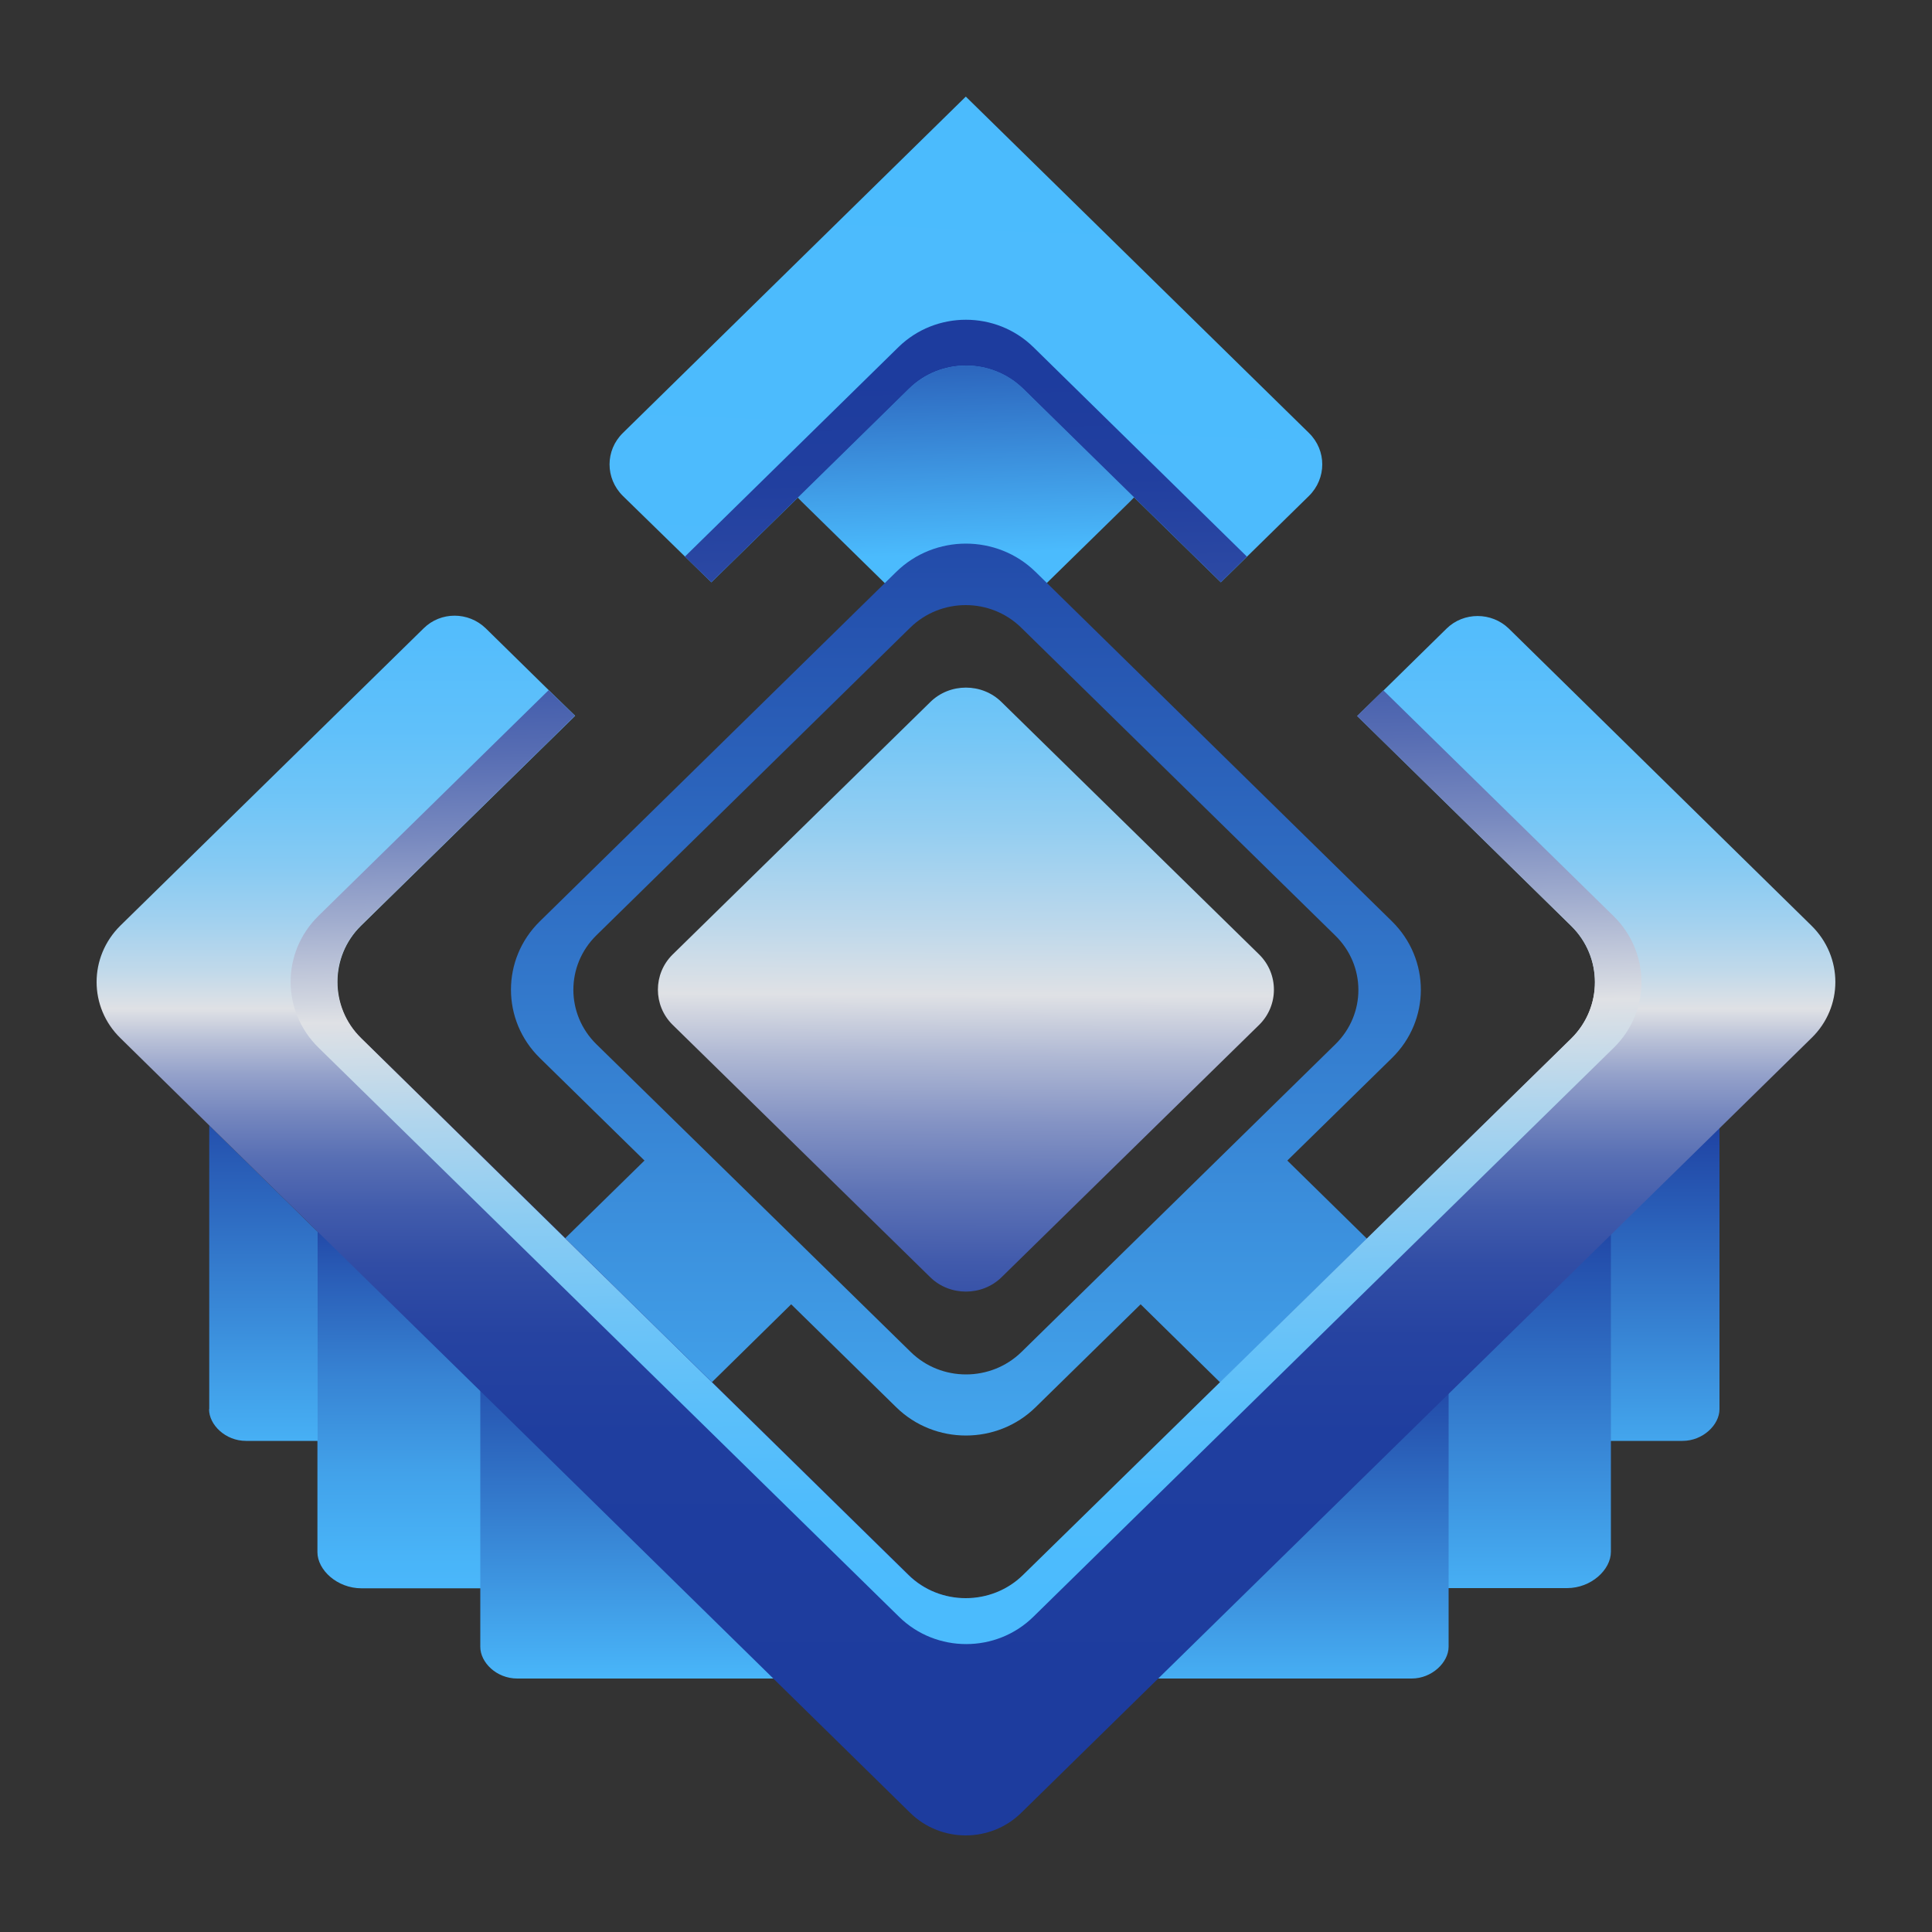 <svg width="10" height="10" viewBox="0 0 10 10" fill="none" xmlns="http://www.w3.org/2000/svg">
<rect x="0" y="0" width="10" height="10" fill="#333333" stroke="none"/>
<g id="Icon/Templates/Admin">
<path id="Vector" d="M8.709 5.376H8.609L6.776 7.173V7.271C6.776 7.374 6.861 7.458 6.967 7.458H8.709C8.814 7.458 8.9 7.375 8.9 7.294V5.586C8.9 5.461 8.815 5.376 8.709 5.376Z" fill="url(#paint0_linear_961_94550)"/>
<path id="Vector_2" d="M8.114 5.863L5.833 8.099C5.87 8.17 5.947 8.22 6.038 8.22H8.111C8.236 8.22 8.338 8.125 8.338 8.032V6.098C8.339 5.958 8.237 5.863 8.114 5.863Z" fill="url(#paint1_linear_961_94550)"/>
<path id="Vector_3" d="M1.885 5.863H1.871C1.745 5.863 1.643 5.958 1.643 6.1V8.034C1.643 8.126 1.745 8.221 1.871 8.221H3.944C4.039 8.221 4.121 8.167 4.155 8.088L1.885 5.863Z" fill="url(#paint2_linear_961_94550)"/>
<path id="Vector_4" d="M7.35 6.611L5.379 8.543C5.399 8.626 5.474 8.688 5.565 8.688H7.307C7.411 8.688 7.498 8.605 7.498 8.523V6.816C7.498 6.707 7.434 6.63 7.35 6.611Z" fill="url(#paint3_linear_961_94550)"/>
<path id="Vector_5" d="M2.648 6.609C2.557 6.623 2.486 6.703 2.486 6.816V8.524C2.486 8.605 2.57 8.688 2.677 8.688H4.418C4.514 8.688 4.592 8.619 4.606 8.53L2.648 6.609Z" fill="url(#paint4_linear_961_94550)"/>
<path id="Vector_6" d="M1.082 7.294C1.082 7.375 1.167 7.458 1.273 7.458H1.644V6.375L1.083 5.825V7.294H1.082Z" fill="url(#paint5_linear_961_94550)"/>
<path id="Vector_7" fill-rule="evenodd" clip-rule="evenodd" d="M4.203 6.645L3.512 7.324L2.752 6.579L3.443 5.902L4.203 6.645Z" fill="url(#paint6_linear_961_94550)"/>
<path id="Vector_8" fill-rule="evenodd" clip-rule="evenodd" d="M7.246 6.579L6.487 7.324L5.796 6.645L6.556 5.902L7.246 6.579Z" fill="url(#paint7_linear_961_94550)"/>
<path id="Vector_9" d="M5.849 2.596L5.377 3.058C5.352 3.082 5.325 3.105 5.295 3.123C5.117 3.005 4.881 3.005 4.702 3.123C4.673 3.105 4.647 3.082 4.62 3.058L4.149 2.596C3.941 2.392 3.941 2.059 4.149 1.855L4.62 1.393C4.828 1.189 5.167 1.189 5.375 1.393L5.847 1.855C6.058 2.061 6.058 2.392 5.849 2.596Z" fill="url(#paint8_linear_961_94550)"/>
<path id="Vector_10" d="M3.682 3.014L4.704 2.013C4.867 1.852 5.134 1.852 5.297 2.013L6.319 3.014L6.775 2.567C6.867 2.476 6.867 2.331 6.775 2.241L4.999 0.5L3.224 2.241C3.132 2.331 3.132 2.476 3.224 2.567L3.682 3.014Z" fill="url(#paint9_linear_961_94550)"/>
<path id="Vector_11" d="M9.376 5.373L8.9 5.84L8.338 6.391L5.286 9.383C5.127 9.539 4.87 9.539 4.711 9.383L2.486 7.2L1.644 6.375L1.083 5.825L0.623 5.373C0.459 5.213 0.459 4.953 0.623 4.791L2.193 3.252C2.281 3.165 2.424 3.165 2.514 3.252L2.84 3.572L2.977 3.705L1.869 4.791C1.706 4.951 1.706 5.213 1.869 5.373L1.872 5.376L2.367 5.861L3.127 6.606L3.207 6.685L4.173 7.632L4.611 8.061L4.705 8.153C4.868 8.313 5.133 8.313 5.298 8.153L6.779 6.701L6.875 6.608L7.635 5.863L8.13 5.378L8.133 5.375C8.296 5.214 8.296 4.954 8.133 4.793L7.025 3.706L7.162 3.573L7.488 3.253C7.576 3.167 7.72 3.167 7.809 3.253L9.376 4.791C9.541 4.953 9.541 5.213 9.376 5.373Z" fill="url(#paint10_linear_961_94550)"/>
<path id="Vector_12" d="M3.682 3.014L4.704 2.013C4.867 1.852 5.133 1.852 5.297 2.013L6.319 3.014L6.454 2.881L5.348 1.796C5.155 1.608 4.844 1.608 4.651 1.796L3.545 2.881L3.682 3.014Z" fill="url(#paint11_linear_961_94550)"/>
<path id="Vector_13" d="M8.351 4.741L7.16 3.573L7.024 3.706L8.133 4.793C8.296 4.953 8.296 5.214 8.133 5.375L5.295 8.152C5.132 8.312 4.865 8.312 4.702 8.152L1.868 5.373C1.704 5.213 1.704 4.951 1.868 4.791L2.976 3.705L2.84 3.572L1.649 4.74C1.456 4.929 1.456 5.234 1.649 5.423L4.653 8.368C4.845 8.557 5.157 8.557 5.349 8.368L8.353 5.423C8.544 5.236 8.544 4.929 8.351 4.741Z" fill="url(#paint12_linear_961_94550)"/>
<path id="Vector_14" d="M4.702 3.125C4.881 3.007 5.117 3.007 5.295 3.125H4.702Z" fill="white"/>
<path id="Vector_15" d="M4.815 6.611L3.481 5.304C3.38 5.204 3.38 5.041 3.481 4.941L4.815 3.634C4.916 3.534 5.083 3.534 5.184 3.634L6.518 4.941C6.619 5.041 6.619 5.204 6.518 5.304L5.184 6.611C5.083 6.71 4.916 6.71 4.815 6.611Z" fill="url(#paint13_linear_961_94550)"/>
<path id="Vector_16" d="M7.205 4.769L5.36 2.96C5.161 2.765 4.838 2.765 4.639 2.96L2.794 4.769C2.595 4.964 2.595 5.281 2.794 5.476L4.639 7.284C4.838 7.479 5.161 7.479 5.36 7.284L7.205 5.476C7.404 5.281 7.404 4.965 7.205 4.769ZM6.912 5.405L5.288 6.997C5.129 7.153 4.871 7.153 4.713 6.997L3.087 5.405C2.928 5.249 2.928 4.997 3.087 4.841L4.711 3.249C4.87 3.093 5.127 3.093 5.286 3.249L6.91 4.841C7.071 4.997 7.071 5.249 6.912 5.405Z" fill="url(#paint14_linear_961_94550)"/>
</g>
<defs>
<linearGradient id="paint0_linear_961_94550" x1="7.838" y1="7.804" x2="7.838" y2="5.722" gradientUnits="userSpaceOnUse">
<stop stop-color="#4BBBFD"/>
<stop offset="1" stop-color="#1D3C9E"/>
</linearGradient>
<linearGradient id="paint1_linear_961_94550" x1="7.086" y1="8.427" x2="7.086" y2="6.166" gradientUnits="userSpaceOnUse">
<stop stop-color="#4BBBFD"/>
<stop offset="1" stop-color="#1D3C9E"/>
</linearGradient>
<linearGradient id="paint2_linear_961_94550" x1="2.899" y1="8.364" x2="2.899" y2="6.214" gradientUnits="userSpaceOnUse">
<stop stop-color="#4BBBFD"/>
<stop offset="0.142" stop-color="#49B4F8"/>
<stop offset="0.343" stop-color="#42A2EA"/>
<stop offset="0.58" stop-color="#3783D3"/>
<stop offset="0.842" stop-color="#2859B4"/>
<stop offset="1" stop-color="#1D3C9E"/>
</linearGradient>
<linearGradient id="paint3_linear_961_94550" x1="6.438" y1="8.876" x2="6.438" y2="6.978" gradientUnits="userSpaceOnUse">
<stop stop-color="#4BBBFD"/>
<stop offset="1" stop-color="#1D3C9E"/>
</linearGradient>
<linearGradient id="paint4_linear_961_94550" x1="3.546" y1="8.766" x2="3.546" y2="6.818" gradientUnits="userSpaceOnUse">
<stop stop-color="#4BBBFD"/>
<stop offset="1" stop-color="#1D3C9E"/>
</linearGradient>
<linearGradient id="paint5_linear_961_94550" x1="1.363" y1="7.646" x2="1.363" y2="5.477" gradientUnits="userSpaceOnUse">
<stop stop-color="#4BBBFD"/>
<stop offset="1" stop-color="#1D3C9E"/>
</linearGradient>
<linearGradient id="paint6_linear_961_94550" x1="3.478" y1="8.558" x2="3.478" y2="2.045" gradientUnits="userSpaceOnUse">
<stop stop-color="#4BBBFD"/>
<stop offset="1" stop-color="#1D3C9E"/>
</linearGradient>
<linearGradient id="paint7_linear_961_94550" x1="6.521" y1="8.558" x2="6.521" y2="2.045" gradientUnits="userSpaceOnUse">
<stop stop-color="#4BBBFD"/>
<stop offset="1" stop-color="#1D3C9E"/>
</linearGradient>
<linearGradient id="paint8_linear_961_94550" x1="5.021" y1="2.867" x2="4.975" y2="1.421" gradientUnits="userSpaceOnUse">
<stop stop-color="#4BBBFD"/>
<stop offset="1" stop-color="#1D3C9E"/>
</linearGradient>
<linearGradient id="paint9_linear_961_94550" x1="5.07" y1="0.68" x2="4.72" y2="9.594" gradientUnits="userSpaceOnUse">
<stop stop-color="#4BBBFD"/>
<stop offset="0.229" stop-color="#4DBBFD"/>
<stop offset="0.312" stop-color="#54BDFC"/>
<stop offset="0.371" stop-color="#5FC0FA"/>
<stop offset="0.418" stop-color="#70C5F7"/>
<stop offset="0.459" stop-color="#86CAF3"/>
<stop offset="0.495" stop-color="#A2D1EF"/>
<stop offset="0.527" stop-color="#C1D9EA"/>
<stop offset="0.551" stop-color="#DFE1E5"/>
<stop offset="0.571" stop-color="#B8C0D7"/>
<stop offset="0.593" stop-color="#94A1CA"/>
<stop offset="0.619" stop-color="#7486BE"/>
<stop offset="0.646" stop-color="#586FB4"/>
<stop offset="0.678" stop-color="#425CAC"/>
<stop offset="0.714" stop-color="#314DA5"/>
<stop offset="0.76" stop-color="#2643A1"/>
<stop offset="0.823" stop-color="#1F3E9F"/>
<stop offset="1" stop-color="#1D3C9E"/>
</linearGradient>
<linearGradient id="paint10_linear_961_94550" x1="4.999" y1="0.763" x2="4.999" y2="8.857" gradientUnits="userSpaceOnUse">
<stop stop-color="#4BBBFD"/>
<stop offset="0.229" stop-color="#4DBBFD"/>
<stop offset="0.312" stop-color="#54BDFC"/>
<stop offset="0.371" stop-color="#5FC0FA"/>
<stop offset="0.418" stop-color="#70C5F7"/>
<stop offset="0.459" stop-color="#86CAF3"/>
<stop offset="0.495" stop-color="#A2D1EF"/>
<stop offset="0.527" stop-color="#C1D9EA"/>
<stop offset="0.551" stop-color="#DFE1E5"/>
<stop offset="0.571" stop-color="#B8C0D7"/>
<stop offset="0.593" stop-color="#94A1CA"/>
<stop offset="0.619" stop-color="#7486BE"/>
<stop offset="0.646" stop-color="#586FB4"/>
<stop offset="0.678" stop-color="#425CAC"/>
<stop offset="0.714" stop-color="#314DA5"/>
<stop offset="0.76" stop-color="#2643A1"/>
<stop offset="0.823" stop-color="#1F3E9F"/>
<stop offset="1" stop-color="#1D3C9E"/>
</linearGradient>
<linearGradient id="paint11_linear_961_94550" x1="5.102" y1="8.265" x2="4.986" y2="1.949" gradientUnits="userSpaceOnUse">
<stop stop-color="#4BBBFD"/>
<stop offset="0.078" stop-color="#4FBCFC"/>
<stop offset="0.157" stop-color="#5BBFFA"/>
<stop offset="0.237" stop-color="#6FC4F7"/>
<stop offset="0.317" stop-color="#8CCCF2"/>
<stop offset="0.397" stop-color="#B0D5ED"/>
<stop offset="0.476" stop-color="#DDE0E5"/>
<stop offset="0.48" stop-color="#DFE1E5"/>
<stop offset="0.499" stop-color="#CFD4DF"/>
<stop offset="0.564" stop-color="#A0ACCE"/>
<stop offset="0.63" stop-color="#7889BF"/>
<stop offset="0.698" stop-color="#576DB3"/>
<stop offset="0.768" stop-color="#3D58AA"/>
<stop offset="0.84" stop-color="#2B48A3"/>
<stop offset="0.915" stop-color="#213F9F"/>
<stop offset="1" stop-color="#1D3C9E"/>
</linearGradient>
<linearGradient id="paint12_linear_961_94550" x1="5.06" y1="8.266" x2="4.944" y2="1.949" gradientUnits="userSpaceOnUse">
<stop stop-color="#4BBBFD"/>
<stop offset="0.078" stop-color="#4FBCFC"/>
<stop offset="0.157" stop-color="#5BBFFA"/>
<stop offset="0.237" stop-color="#6FC4F7"/>
<stop offset="0.317" stop-color="#8CCCF2"/>
<stop offset="0.397" stop-color="#B0D5ED"/>
<stop offset="0.476" stop-color="#DDE0E5"/>
<stop offset="0.48" stop-color="#DFE1E5"/>
<stop offset="0.499" stop-color="#CFD4DF"/>
<stop offset="0.564" stop-color="#A0ACCE"/>
<stop offset="0.63" stop-color="#7889BF"/>
<stop offset="0.698" stop-color="#576DB3"/>
<stop offset="0.768" stop-color="#3D58AA"/>
<stop offset="0.84" stop-color="#2B48A3"/>
<stop offset="0.915" stop-color="#213F9F"/>
<stop offset="1" stop-color="#1D3C9E"/>
</linearGradient>
<linearGradient id="paint13_linear_961_94550" x1="5.013" y1="2.501" x2="4.988" y2="7.547" gradientUnits="userSpaceOnUse">
<stop stop-color="#4BBBFD"/>
<stop offset="0.077" stop-color="#50BCFC"/>
<stop offset="0.165" stop-color="#5DC0FA"/>
<stop offset="0.258" stop-color="#74C6F6"/>
<stop offset="0.355" stop-color="#94CEF1"/>
<stop offset="0.454" stop-color="#BDD8EB"/>
<stop offset="0.525" stop-color="#DFE1E5"/>
<stop offset="0.587" stop-color="#B0B9D4"/>
<stop offset="0.656" stop-color="#8493C4"/>
<stop offset="0.726" stop-color="#5F74B6"/>
<stop offset="0.796" stop-color="#425BAC"/>
<stop offset="0.865" stop-color="#2D4AA4"/>
<stop offset="0.933" stop-color="#213FA0"/>
<stop offset="1" stop-color="#1D3C9E"/>
</linearGradient>
<linearGradient id="paint14_linear_961_94550" x1="4.999" y1="8.558" x2="4.999" y2="2.045" gradientUnits="userSpaceOnUse">
<stop stop-color="#4BBBFD"/>
<stop offset="1" stop-color="#1D3C9E"/>
</linearGradient>
</defs>
</svg>
